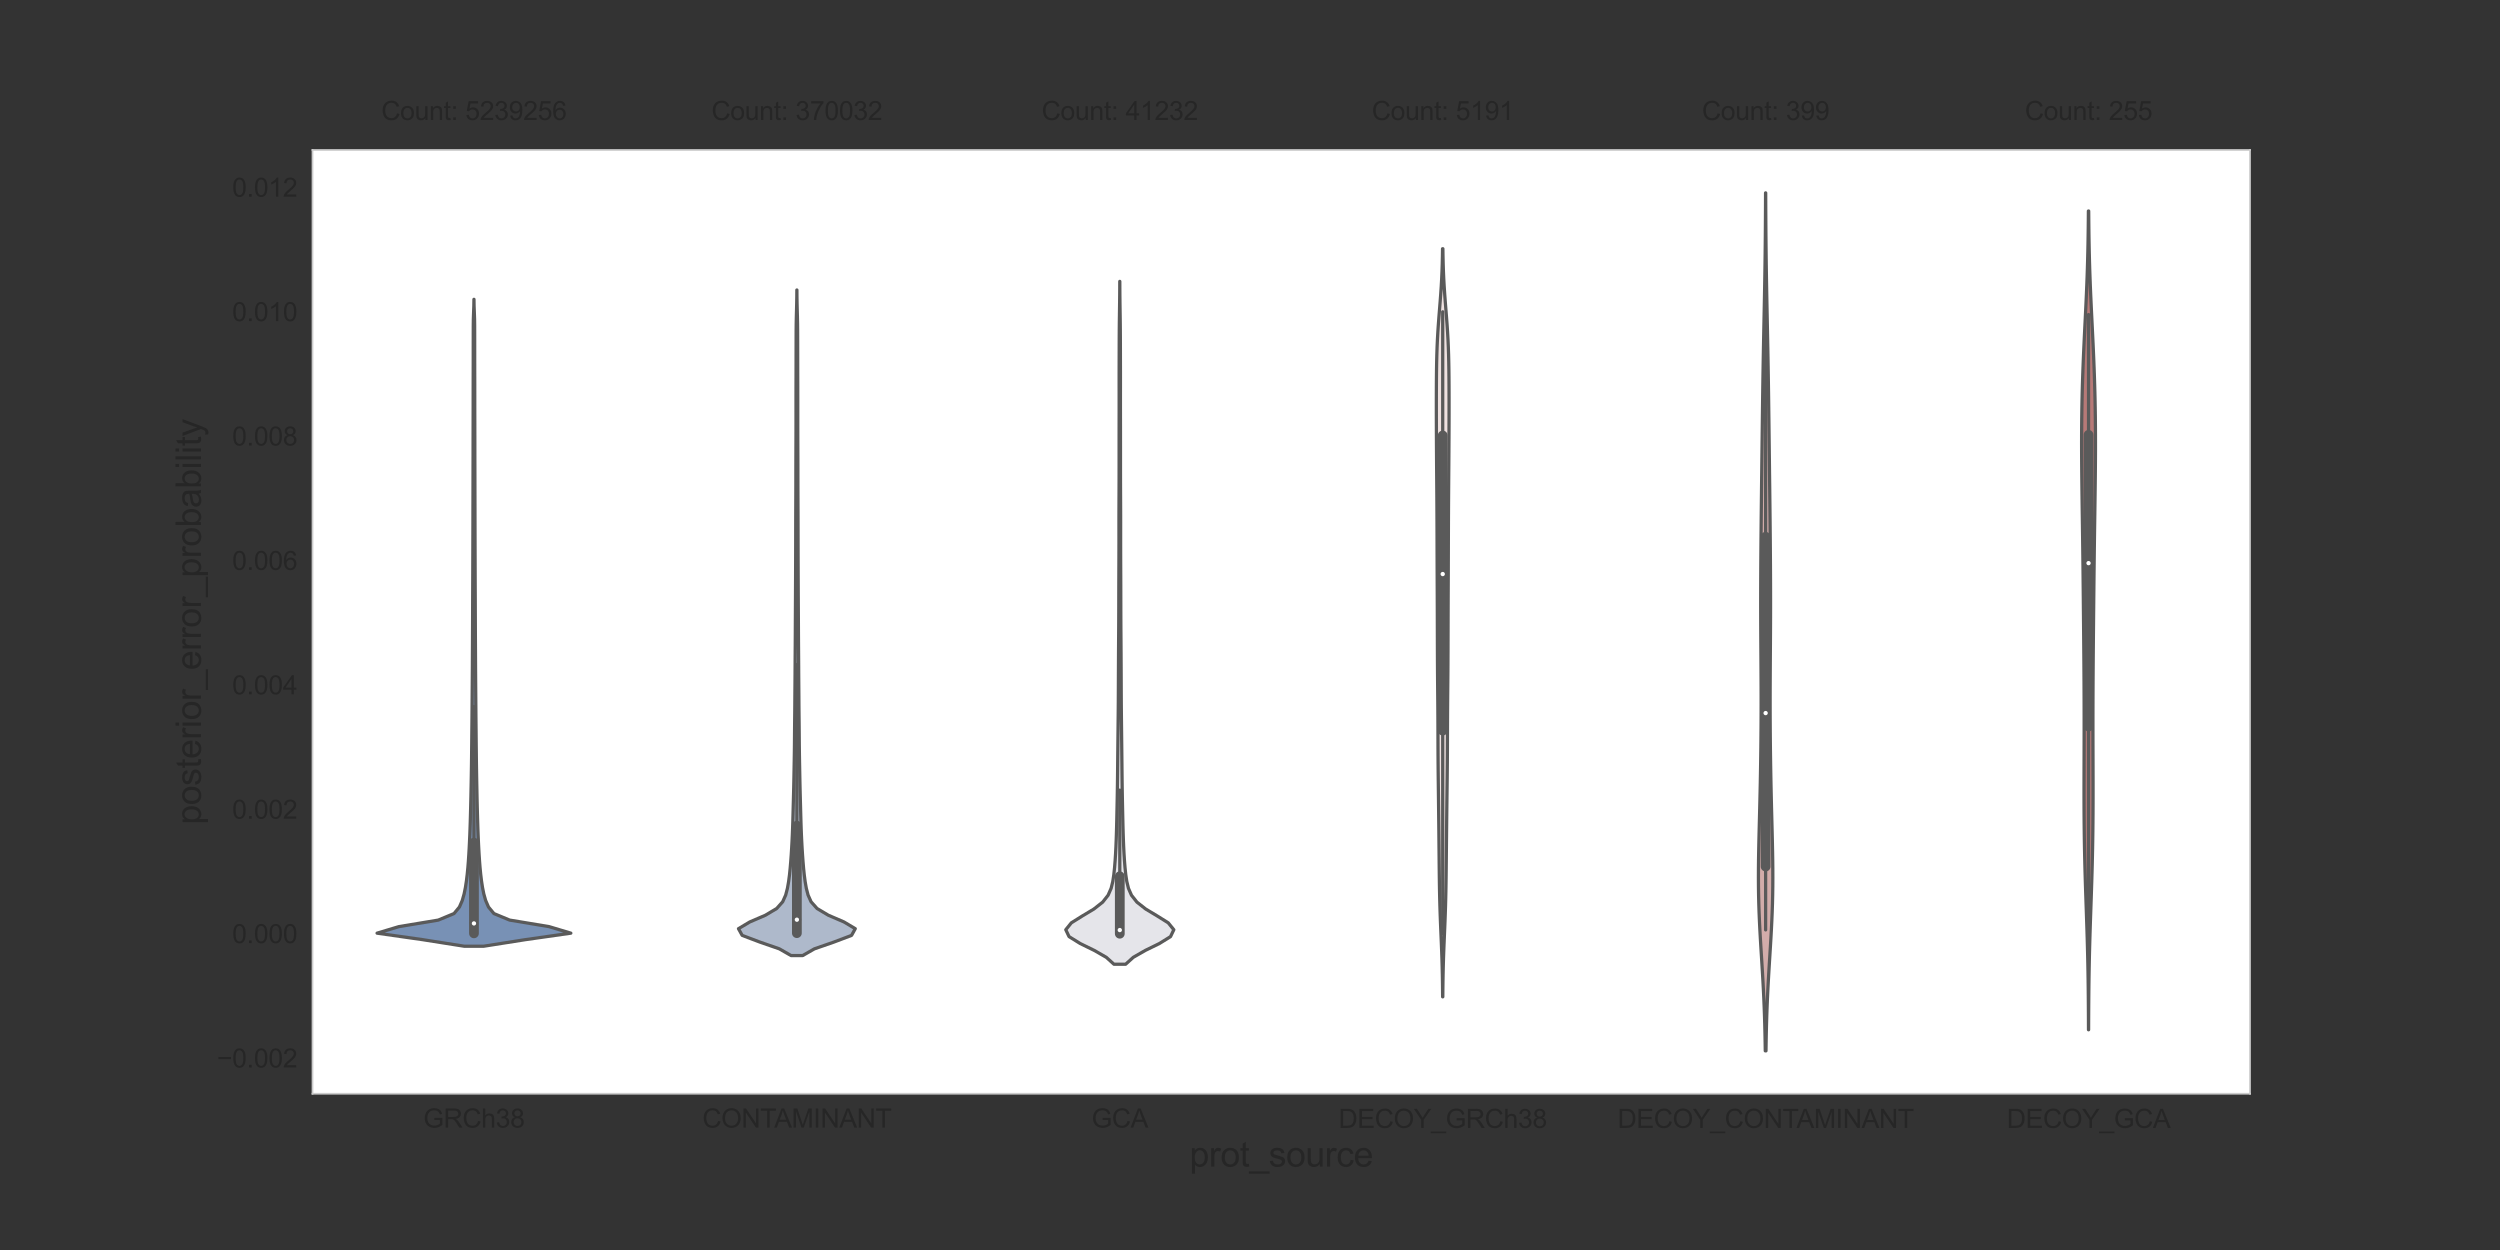 <?xml version="1.0" encoding="utf-8" standalone="no"?>
<!DOCTYPE svg PUBLIC "-//W3C//DTD SVG 1.1//EN"
  "http://www.w3.org/Graphics/SVG/1.1/DTD/svg11.dtd">
<svg xmlns:xlink="http://www.w3.org/1999/xlink" width="1152pt" height="576pt" viewBox="0 0 1152 576" xmlns="http://www.w3.org/2000/svg" version="1.1">
 <rect x="0" y="0" width="1152" height="576" fill="#333333" stroke="none"/>
 <defs>
  <style type="text/css">*{stroke-linejoin: round; stroke-linecap: butt}</style>
 </defs>
 <g id="figure_1">
  <g id="patch_1">
   <path d="M 0 576 
L 1152 576 
L 1152 0 
L 0 0 
L 0 576 
z
" style="fill: none"/>
  </g>
  <g id="axes_1">
   <g id="patch_2">
    <path d="M 144 504 
L 1036.8 504 
L 1036.8 69.12 
L 144 69.12 
z
" style="fill: #ffffff"/>
   </g>
   <g id="matplotlib.axis_1">
    <g id="xtick_1">
     <g id="text_1">
      <!-- GRCh38 -->
      <g style="fill: #262626" transform="translate(195.057 519.589)scale(0.12 -0.12)">
       <defs>
        <path id="ArialMT-47" d="M 2638 1797 
L 2638 2334 
L 4578 2338 
L 4578 638 
Q 4131 281 3656 101 
Q 3181 -78 2681 -78 
Q 2006 -78 1454 211 
Q 903 500 622 1047 
Q 341 1594 341 2269 
Q 341 2938 620 3517 
Q 900 4097 1425 4378 
Q 1950 4659 2634 4659 
Q 3131 4659 3532 4498 
Q 3934 4338 4162 4050 
Q 4391 3763 4509 3300 
L 3963 3150 
Q 3859 3500 3706 3700 
Q 3553 3900 3268 4020 
Q 2984 4141 2638 4141 
Q 2222 4141 1919 4014 
Q 1616 3888 1430 3681 
Q 1244 3475 1141 3228 
Q 966 2803 966 2306 
Q 966 1694 1177 1281 
Q 1388 869 1791 669 
Q 2194 469 2647 469 
Q 3041 469 3416 620 
Q 3791 772 3984 944 
L 3984 1797 
L 2638 1797 
z
" transform="scale(0.016)"/>
        <path id="ArialMT-52" d="M 503 0 
L 503 4581 
L 2534 4581 
Q 3147 4581 3465 4457 
Q 3784 4334 3975 4021 
Q 4166 3709 4166 3331 
Q 4166 2844 3850 2509 
Q 3534 2175 2875 2084 
Q 3116 1969 3241 1856 
Q 3506 1613 3744 1247 
L 4541 0 
L 3778 0 
L 3172 953 
Q 2906 1366 2734 1584 
Q 2563 1803 2427 1890 
Q 2291 1978 2150 2013 
Q 2047 2034 1813 2034 
L 1109 2034 
L 1109 0 
L 503 0 
z
M 1109 2559 
L 2413 2559 
Q 2828 2559 3062 2645 
Q 3297 2731 3419 2920 
Q 3541 3109 3541 3331 
Q 3541 3656 3305 3865 
Q 3069 4075 2559 4075 
L 1109 4075 
L 1109 2559 
z
" transform="scale(0.016)"/>
        <path id="ArialMT-43" d="M 3763 1606 
L 4369 1453 
Q 4178 706 3683 314 
Q 3188 -78 2472 -78 
Q 1731 -78 1267 223 
Q 803 525 561 1097 
Q 319 1669 319 2325 
Q 319 3041 592 3573 
Q 866 4106 1370 4382 
Q 1875 4659 2481 4659 
Q 3169 4659 3637 4309 
Q 4106 3959 4291 3325 
L 3694 3184 
Q 3534 3684 3231 3912 
Q 2928 4141 2469 4141 
Q 1941 4141 1586 3887 
Q 1231 3634 1087 3207 
Q 944 2781 944 2328 
Q 944 1744 1114 1308 
Q 1284 872 1643 656 
Q 2003 441 2422 441 
Q 2931 441 3284 734 
Q 3638 1028 3763 1606 
z
" transform="scale(0.016)"/>
        <path id="ArialMT-68" d="M 422 0 
L 422 4581 
L 984 4581 
L 984 2938 
Q 1378 3394 1978 3394 
Q 2347 3394 2619 3248 
Q 2891 3103 3008 2847 
Q 3125 2591 3125 2103 
L 3125 0 
L 2563 0 
L 2563 2103 
Q 2563 2525 2380 2717 
Q 2197 2909 1863 2909 
Q 1613 2909 1392 2779 
Q 1172 2650 1078 2428 
Q 984 2206 984 1816 
L 984 0 
L 422 0 
z
" transform="scale(0.016)"/>
        <path id="ArialMT-33" d="M 269 1209 
L 831 1284 
Q 928 806 1161 595 
Q 1394 384 1728 384 
Q 2125 384 2398 659 
Q 2672 934 2672 1341 
Q 2672 1728 2419 1979 
Q 2166 2231 1775 2231 
Q 1616 2231 1378 2169 
L 1441 2663 
Q 1497 2656 1531 2656 
Q 1891 2656 2178 2843 
Q 2466 3031 2466 3422 
Q 2466 3731 2256 3934 
Q 2047 4138 1716 4138 
Q 1388 4138 1169 3931 
Q 950 3725 888 3313 
L 325 3413 
Q 428 3978 793 4289 
Q 1159 4600 1703 4600 
Q 2078 4600 2393 4439 
Q 2709 4278 2876 4000 
Q 3044 3722 3044 3409 
Q 3044 3113 2884 2869 
Q 2725 2625 2413 2481 
Q 2819 2388 3044 2092 
Q 3269 1797 3269 1353 
Q 3269 753 2831 336 
Q 2394 -81 1725 -81 
Q 1122 -81 723 278 
Q 325 638 269 1209 
z
" transform="scale(0.016)"/>
        <path id="ArialMT-38" d="M 1131 2484 
Q 781 2613 612 2850 
Q 444 3088 444 3419 
Q 444 3919 803 4259 
Q 1163 4600 1759 4600 
Q 2359 4600 2725 4251 
Q 3091 3903 3091 3403 
Q 3091 3084 2923 2848 
Q 2756 2613 2416 2484 
Q 2838 2347 3058 2040 
Q 3278 1734 3278 1309 
Q 3278 722 2862 322 
Q 2447 -78 1769 -78 
Q 1091 -78 675 323 
Q 259 725 259 1325 
Q 259 1772 486 2073 
Q 713 2375 1131 2484 
z
M 1019 3438 
Q 1019 3113 1228 2906 
Q 1438 2700 1772 2700 
Q 2097 2700 2305 2904 
Q 2513 3109 2513 3406 
Q 2513 3716 2298 3927 
Q 2084 4138 1766 4138 
Q 1444 4138 1231 3931 
Q 1019 3725 1019 3438 
z
M 838 1322 
Q 838 1081 952 856 
Q 1066 631 1291 507 
Q 1516 384 1775 384 
Q 2178 384 2440 643 
Q 2703 903 2703 1303 
Q 2703 1709 2433 1975 
Q 2163 2241 1756 2241 
Q 1359 2241 1098 1978 
Q 838 1716 838 1322 
z
" transform="scale(0.016)"/>
       </defs>
       <use xlink:href="#ArialMT-47"/>
       <use xlink:href="#ArialMT-52" x="77.783"/>
       <use xlink:href="#ArialMT-43" x="150"/>
       <use xlink:href="#ArialMT-68" x="222.217"/>
       <use xlink:href="#ArialMT-33" x="277.832"/>
       <use xlink:href="#ArialMT-38" x="333.447"/>
      </g>
     </g>
    </g>
    <g id="xtick_2">
     <g id="text_2">
      <!-- CONTAMINANT -->
      <g style="fill: #262626" transform="translate(323.645 519.589)scale(0.12 -0.12)">
       <defs>
        <path id="ArialMT-4f" d="M 309 2231 
Q 309 3372 921 4017 
Q 1534 4663 2503 4663 
Q 3138 4663 3647 4359 
Q 4156 4056 4423 3514 
Q 4691 2972 4691 2284 
Q 4691 1588 4409 1038 
Q 4128 488 3612 205 
Q 3097 -78 2500 -78 
Q 1853 -78 1343 234 
Q 834 547 571 1087 
Q 309 1628 309 2231 
z
M 934 2222 
Q 934 1394 1379 917 
Q 1825 441 2497 441 
Q 3181 441 3623 922 
Q 4066 1403 4066 2288 
Q 4066 2847 3877 3264 
Q 3688 3681 3323 3911 
Q 2959 4141 2506 4141 
Q 1863 4141 1398 3698 
Q 934 3256 934 2222 
z
" transform="scale(0.016)"/>
        <path id="ArialMT-4e" d="M 488 0 
L 488 4581 
L 1109 4581 
L 3516 984 
L 3516 4581 
L 4097 4581 
L 4097 0 
L 3475 0 
L 1069 3600 
L 1069 0 
L 488 0 
z
" transform="scale(0.016)"/>
        <path id="ArialMT-54" d="M 1659 0 
L 1659 4041 
L 150 4041 
L 150 4581 
L 3781 4581 
L 3781 4041 
L 2266 4041 
L 2266 0 
L 1659 0 
z
" transform="scale(0.016)"/>
        <path id="ArialMT-41" d="M -9 0 
L 1750 4581 
L 2403 4581 
L 4278 0 
L 3588 0 
L 3053 1388 
L 1138 1388 
L 634 0 
L -9 0 
z
M 1313 1881 
L 2866 1881 
L 2388 3150 
Q 2169 3728 2063 4100 
Q 1975 3659 1816 3225 
L 1313 1881 
z
" transform="scale(0.016)"/>
        <path id="ArialMT-4d" d="M 475 0 
L 475 4581 
L 1388 4581 
L 2472 1338 
Q 2622 884 2691 659 
Q 2769 909 2934 1394 
L 4031 4581 
L 4847 4581 
L 4847 0 
L 4263 0 
L 4263 3834 
L 2931 0 
L 2384 0 
L 1059 3900 
L 1059 0 
L 475 0 
z
" transform="scale(0.016)"/>
        <path id="ArialMT-49" d="M 597 0 
L 597 4581 
L 1203 4581 
L 1203 0 
L 597 0 
z
" transform="scale(0.016)"/>
       </defs>
       <use xlink:href="#ArialMT-43"/>
       <use xlink:href="#ArialMT-4f" x="72.217"/>
       <use xlink:href="#ArialMT-4e" x="150"/>
       <use xlink:href="#ArialMT-54" x="222.217"/>
       <use xlink:href="#ArialMT-41" x="275.926"/>
       <use xlink:href="#ArialMT-4d" x="342.625"/>
       <use xlink:href="#ArialMT-49" x="425.926"/>
       <use xlink:href="#ArialMT-4e" x="453.709"/>
       <use xlink:href="#ArialMT-41" x="525.926"/>
       <use xlink:href="#ArialMT-4e" x="592.625"/>
       <use xlink:href="#ArialMT-54" x="664.842"/>
      </g>
     </g>
    </g>
    <g id="xtick_3">
     <g id="text_3">
      <!-- GCA -->
      <g style="fill: #262626" transform="translate(502.998 519.589)scale(0.12 -0.12)">
       <use xlink:href="#ArialMT-47"/>
       <use xlink:href="#ArialMT-43" x="77.783"/>
       <use xlink:href="#ArialMT-41" x="150"/>
      </g>
     </g>
    </g>
    <g id="xtick_4">
     <g id="text_4">
      <!-- DECOY_GRCh38 -->
      <g style="fill: #262626" transform="translate(616.783 519.743)scale(0.12 -0.12)">
       <defs>
        <path id="ArialMT-44" d="M 494 0 
L 494 4581 
L 2072 4581 
Q 2606 4581 2888 4516 
Q 3281 4425 3559 4188 
Q 3922 3881 4101 3404 
Q 4281 2928 4281 2316 
Q 4281 1794 4159 1391 
Q 4038 988 3847 723 
Q 3656 459 3429 307 
Q 3203 156 2883 78 
Q 2563 0 2147 0 
L 494 0 
z
M 1100 541 
L 2078 541 
Q 2531 541 2789 625 
Q 3047 709 3200 863 
Q 3416 1078 3536 1442 
Q 3656 1806 3656 2325 
Q 3656 3044 3420 3430 
Q 3184 3816 2847 3947 
Q 2603 4041 2063 4041 
L 1100 4041 
L 1100 541 
z
" transform="scale(0.016)"/>
        <path id="ArialMT-45" d="M 506 0 
L 506 4581 
L 3819 4581 
L 3819 4041 
L 1113 4041 
L 1113 2638 
L 3647 2638 
L 3647 2100 
L 1113 2100 
L 1113 541 
L 3925 541 
L 3925 0 
L 506 0 
z
" transform="scale(0.016)"/>
        <path id="ArialMT-59" d="M 1784 0 
L 1784 1941 
L 19 4581 
L 756 4581 
L 1659 3200 
Q 1909 2813 2125 2425 
Q 2331 2784 2625 3234 
L 3513 4581 
L 4219 4581 
L 2391 1941 
L 2391 0 
L 1784 0 
z
" transform="scale(0.016)"/>
        <path id="ArialMT-5f" d="M -97 -1272 
L -97 -866 
L 3631 -866 
L 3631 -1272 
L -97 -1272 
z
" transform="scale(0.016)"/>
       </defs>
       <use xlink:href="#ArialMT-44"/>
       <use xlink:href="#ArialMT-45" x="72.217"/>
       <use xlink:href="#ArialMT-43" x="138.916"/>
       <use xlink:href="#ArialMT-4f" x="211.133"/>
       <use xlink:href="#ArialMT-59" x="288.916"/>
       <use xlink:href="#ArialMT-5f" x="355.615"/>
       <use xlink:href="#ArialMT-47" x="411.23"/>
       <use xlink:href="#ArialMT-52" x="489.014"/>
       <use xlink:href="#ArialMT-43" x="561.23"/>
       <use xlink:href="#ArialMT-68" x="633.447"/>
       <use xlink:href="#ArialMT-33" x="689.062"/>
       <use xlink:href="#ArialMT-38" x="744.678"/>
      </g>
     </g>
    </g>
    <g id="xtick_5">
     <g id="text_5">
      <!-- DECOY_CONTAMINANT -->
      <g style="fill: #262626" transform="translate(745.371 519.743)scale(0.12 -0.12)">
       <use xlink:href="#ArialMT-44"/>
       <use xlink:href="#ArialMT-45" x="72.217"/>
       <use xlink:href="#ArialMT-43" x="138.916"/>
       <use xlink:href="#ArialMT-4f" x="211.133"/>
       <use xlink:href="#ArialMT-59" x="288.916"/>
       <use xlink:href="#ArialMT-5f" x="355.615"/>
       <use xlink:href="#ArialMT-43" x="411.23"/>
       <use xlink:href="#ArialMT-4f" x="483.447"/>
       <use xlink:href="#ArialMT-4e" x="561.23"/>
       <use xlink:href="#ArialMT-54" x="633.447"/>
       <use xlink:href="#ArialMT-41" x="687.156"/>
       <use xlink:href="#ArialMT-4d" x="753.855"/>
       <use xlink:href="#ArialMT-49" x="837.156"/>
       <use xlink:href="#ArialMT-4e" x="864.939"/>
       <use xlink:href="#ArialMT-41" x="937.156"/>
       <use xlink:href="#ArialMT-4e" x="1003.855"/>
       <use xlink:href="#ArialMT-54" x="1076.072"/>
      </g>
     </g>
    </g>
    <g id="xtick_6">
     <g id="text_6">
      <!-- DECOY_GCA -->
      <g style="fill: #262626" transform="translate(924.724 519.743)scale(0.12 -0.12)">
       <use xlink:href="#ArialMT-44"/>
       <use xlink:href="#ArialMT-45" x="72.217"/>
       <use xlink:href="#ArialMT-43" x="138.916"/>
       <use xlink:href="#ArialMT-4f" x="211.133"/>
       <use xlink:href="#ArialMT-59" x="288.916"/>
       <use xlink:href="#ArialMT-5f" x="355.615"/>
       <use xlink:href="#ArialMT-47" x="411.23"/>
       <use xlink:href="#ArialMT-43" x="489.014"/>
       <use xlink:href="#ArialMT-41" x="561.23"/>
      </g>
     </g>
    </g>
    <g id="text_7">
     <!-- prot_source -->
     <g style="fill: #262626" transform="translate(548.158 537.581)scale(0.16 -0.16)">
      <defs>
       <path id="ArialMT-70" d="M 422 -1272 
L 422 3319 
L 934 3319 
L 934 2888 
Q 1116 3141 1344 3267 
Q 1572 3394 1897 3394 
Q 2322 3394 2647 3175 
Q 2972 2956 3137 2557 
Q 3303 2159 3303 1684 
Q 3303 1175 3120 767 
Q 2938 359 2589 142 
Q 2241 -75 1856 -75 
Q 1575 -75 1351 44 
Q 1128 163 984 344 
L 984 -1272 
L 422 -1272 
z
M 931 1641 
Q 931 1000 1190 694 
Q 1450 388 1819 388 
Q 2194 388 2461 705 
Q 2728 1022 2728 1688 
Q 2728 2322 2467 2637 
Q 2206 2953 1844 2953 
Q 1484 2953 1207 2617 
Q 931 2281 931 1641 
z
" transform="scale(0.016)"/>
       <path id="ArialMT-72" d="M 416 0 
L 416 3319 
L 922 3319 
L 922 2816 
Q 1116 3169 1280 3281 
Q 1444 3394 1641 3394 
Q 1925 3394 2219 3213 
L 2025 2691 
Q 1819 2813 1613 2813 
Q 1428 2813 1281 2702 
Q 1134 2591 1072 2394 
Q 978 2094 978 1738 
L 978 0 
L 416 0 
z
" transform="scale(0.016)"/>
       <path id="ArialMT-6f" d="M 213 1659 
Q 213 2581 725 3025 
Q 1153 3394 1769 3394 
Q 2453 3394 2887 2945 
Q 3322 2497 3322 1706 
Q 3322 1066 3130 698 
Q 2938 331 2570 128 
Q 2203 -75 1769 -75 
Q 1072 -75 642 372 
Q 213 819 213 1659 
z
M 791 1659 
Q 791 1022 1069 705 
Q 1347 388 1769 388 
Q 2188 388 2466 706 
Q 2744 1025 2744 1678 
Q 2744 2294 2464 2611 
Q 2184 2928 1769 2928 
Q 1347 2928 1069 2612 
Q 791 2297 791 1659 
z
" transform="scale(0.016)"/>
       <path id="ArialMT-74" d="M 1650 503 
L 1731 6 
Q 1494 -44 1306 -44 
Q 1000 -44 831 53 
Q 663 150 594 308 
Q 525 466 525 972 
L 525 2881 
L 113 2881 
L 113 3319 
L 525 3319 
L 525 4141 
L 1084 4478 
L 1084 3319 
L 1650 3319 
L 1650 2881 
L 1084 2881 
L 1084 941 
Q 1084 700 1114 631 
Q 1144 563 1211 522 
Q 1278 481 1403 481 
Q 1497 481 1650 503 
z
" transform="scale(0.016)"/>
       <path id="ArialMT-73" d="M 197 991 
L 753 1078 
Q 800 744 1014 566 
Q 1228 388 1613 388 
Q 2000 388 2187 545 
Q 2375 703 2375 916 
Q 2375 1106 2209 1216 
Q 2094 1291 1634 1406 
Q 1016 1563 777 1677 
Q 538 1791 414 1992 
Q 291 2194 291 2438 
Q 291 2659 392 2848 
Q 494 3038 669 3163 
Q 800 3259 1026 3326 
Q 1253 3394 1513 3394 
Q 1903 3394 2198 3281 
Q 2494 3169 2634 2976 
Q 2775 2784 2828 2463 
L 2278 2388 
Q 2241 2644 2061 2787 
Q 1881 2931 1553 2931 
Q 1166 2931 1000 2803 
Q 834 2675 834 2503 
Q 834 2394 903 2306 
Q 972 2216 1119 2156 
Q 1203 2125 1616 2013 
Q 2213 1853 2448 1751 
Q 2684 1650 2818 1456 
Q 2953 1263 2953 975 
Q 2953 694 2789 445 
Q 2625 197 2315 61 
Q 2006 -75 1616 -75 
Q 969 -75 630 194 
Q 291 463 197 991 
z
" transform="scale(0.016)"/>
       <path id="ArialMT-75" d="M 2597 0 
L 2597 488 
Q 2209 -75 1544 -75 
Q 1250 -75 995 37 
Q 741 150 617 320 
Q 494 491 444 738 
Q 409 903 409 1263 
L 409 3319 
L 972 3319 
L 972 1478 
Q 972 1038 1006 884 
Q 1059 663 1231 536 
Q 1403 409 1656 409 
Q 1909 409 2131 539 
Q 2353 669 2445 892 
Q 2538 1116 2538 1541 
L 2538 3319 
L 3100 3319 
L 3100 0 
L 2597 0 
z
" transform="scale(0.016)"/>
       <path id="ArialMT-63" d="M 2588 1216 
L 3141 1144 
Q 3050 572 2676 248 
Q 2303 -75 1759 -75 
Q 1078 -75 664 370 
Q 250 816 250 1647 
Q 250 2184 428 2587 
Q 606 2991 970 3192 
Q 1334 3394 1763 3394 
Q 2303 3394 2647 3120 
Q 2991 2847 3088 2344 
L 2541 2259 
Q 2463 2594 2264 2762 
Q 2066 2931 1784 2931 
Q 1359 2931 1093 2626 
Q 828 2322 828 1663 
Q 828 994 1084 691 
Q 1341 388 1753 388 
Q 2084 388 2306 591 
Q 2528 794 2588 1216 
z
" transform="scale(0.016)"/>
       <path id="ArialMT-65" d="M 2694 1069 
L 3275 997 
Q 3138 488 2766 206 
Q 2394 -75 1816 -75 
Q 1088 -75 661 373 
Q 234 822 234 1631 
Q 234 2469 665 2931 
Q 1097 3394 1784 3394 
Q 2450 3394 2872 2941 
Q 3294 2488 3294 1666 
Q 3294 1616 3291 1516 
L 816 1516 
Q 847 969 1125 678 
Q 1403 388 1819 388 
Q 2128 388 2347 550 
Q 2566 713 2694 1069 
z
M 847 1978 
L 2700 1978 
Q 2663 2397 2488 2606 
Q 2219 2931 1791 2931 
Q 1403 2931 1139 2672 
Q 875 2413 847 1978 
z
" transform="scale(0.016)"/>
      </defs>
      <use xlink:href="#ArialMT-70"/>
      <use xlink:href="#ArialMT-72" x="55.615"/>
      <use xlink:href="#ArialMT-6f" x="88.916"/>
      <use xlink:href="#ArialMT-74" x="144.531"/>
      <use xlink:href="#ArialMT-5f" x="172.314"/>
      <use xlink:href="#ArialMT-73" x="227.93"/>
      <use xlink:href="#ArialMT-6f" x="277.93"/>
      <use xlink:href="#ArialMT-75" x="333.545"/>
      <use xlink:href="#ArialMT-72" x="389.16"/>
      <use xlink:href="#ArialMT-63" x="422.461"/>
      <use xlink:href="#ArialMT-65" x="472.461"/>
     </g>
    </g>
   </g>
   <g id="matplotlib.axis_2">
    <g id="ytick_1">
     <g id="text_8">
      <!-- −0.002 -->
      <g style="fill: #262626" transform="translate(99.965 491.897)scale(0.12 -0.12)">
       <defs>
        <path id="ArialMT-2212" d="M 3381 1997 
L 356 1997 
L 356 2522 
L 3381 2522 
L 3381 1997 
z
" transform="scale(0.016)"/>
        <path id="ArialMT-30" d="M 266 2259 
Q 266 3072 433 3567 
Q 600 4063 929 4331 
Q 1259 4600 1759 4600 
Q 2128 4600 2406 4451 
Q 2684 4303 2865 4023 
Q 3047 3744 3150 3342 
Q 3253 2941 3253 2259 
Q 3253 1453 3087 958 
Q 2922 463 2592 192 
Q 2263 -78 1759 -78 
Q 1097 -78 719 397 
Q 266 969 266 2259 
z
M 844 2259 
Q 844 1131 1108 757 
Q 1372 384 1759 384 
Q 2147 384 2411 759 
Q 2675 1134 2675 2259 
Q 2675 3391 2411 3762 
Q 2147 4134 1753 4134 
Q 1366 4134 1134 3806 
Q 844 3388 844 2259 
z
" transform="scale(0.016)"/>
        <path id="ArialMT-2e" d="M 581 0 
L 581 641 
L 1222 641 
L 1222 0 
L 581 0 
z
" transform="scale(0.016)"/>
        <path id="ArialMT-32" d="M 3222 541 
L 3222 0 
L 194 0 
Q 188 203 259 391 
Q 375 700 629 1000 
Q 884 1300 1366 1694 
Q 2113 2306 2375 2664 
Q 2638 3022 2638 3341 
Q 2638 3675 2398 3904 
Q 2159 4134 1775 4134 
Q 1369 4134 1125 3890 
Q 881 3647 878 3216 
L 300 3275 
Q 359 3922 746 4261 
Q 1134 4600 1788 4600 
Q 2447 4600 2831 4234 
Q 3216 3869 3216 3328 
Q 3216 3053 3103 2787 
Q 2991 2522 2730 2228 
Q 2469 1934 1863 1422 
Q 1356 997 1212 845 
Q 1069 694 975 541 
L 3222 541 
z
" transform="scale(0.016)"/>
       </defs>
       <use xlink:href="#ArialMT-2212"/>
       <use xlink:href="#ArialMT-30" x="58.398"/>
       <use xlink:href="#ArialMT-2e" x="114.014"/>
       <use xlink:href="#ArialMT-30" x="141.797"/>
       <use xlink:href="#ArialMT-30" x="197.412"/>
       <use xlink:href="#ArialMT-32" x="253.027"/>
      </g>
     </g>
    </g>
    <g id="ytick_2">
     <g id="text_9">
      <!-- 0.000 -->
      <g style="fill: #262626" transform="translate(106.974 434.575)scale(0.12 -0.12)">
       <use xlink:href="#ArialMT-30"/>
       <use xlink:href="#ArialMT-2e" x="55.615"/>
       <use xlink:href="#ArialMT-30" x="83.398"/>
       <use xlink:href="#ArialMT-30" x="139.014"/>
       <use xlink:href="#ArialMT-30" x="194.629"/>
      </g>
     </g>
    </g>
    <g id="ytick_3">
     <g id="text_10">
      <!-- 0.002 -->
      <g style="fill: #262626" transform="translate(106.974 377.254)scale(0.12 -0.12)">
       <use xlink:href="#ArialMT-30"/>
       <use xlink:href="#ArialMT-2e" x="55.615"/>
       <use xlink:href="#ArialMT-30" x="83.398"/>
       <use xlink:href="#ArialMT-30" x="139.014"/>
       <use xlink:href="#ArialMT-32" x="194.629"/>
      </g>
     </g>
    </g>
    <g id="ytick_4">
     <g id="text_11">
      <!-- 0.004 -->
      <g style="fill: #262626" transform="translate(106.974 319.933)scale(0.12 -0.12)">
       <defs>
        <path id="ArialMT-34" d="M 2069 0 
L 2069 1097 
L 81 1097 
L 81 1613 
L 2172 4581 
L 2631 4581 
L 2631 1613 
L 3250 1613 
L 3250 1097 
L 2631 1097 
L 2631 0 
L 2069 0 
z
M 2069 1613 
L 2069 3678 
L 634 1613 
L 2069 1613 
z
" transform="scale(0.016)"/>
       </defs>
       <use xlink:href="#ArialMT-30"/>
       <use xlink:href="#ArialMT-2e" x="55.615"/>
       <use xlink:href="#ArialMT-30" x="83.398"/>
       <use xlink:href="#ArialMT-30" x="139.014"/>
       <use xlink:href="#ArialMT-34" x="194.629"/>
      </g>
     </g>
    </g>
    <g id="ytick_5">
     <g id="text_12">
      <!-- 0.006 -->
      <g style="fill: #262626" transform="translate(106.974 262.611)scale(0.12 -0.12)">
       <defs>
        <path id="ArialMT-36" d="M 3184 3459 
L 2625 3416 
Q 2550 3747 2413 3897 
Q 2184 4138 1850 4138 
Q 1581 4138 1378 3988 
Q 1113 3794 959 3422 
Q 806 3050 800 2363 
Q 1003 2672 1297 2822 
Q 1591 2972 1913 2972 
Q 2475 2972 2870 2558 
Q 3266 2144 3266 1488 
Q 3266 1056 3080 686 
Q 2894 316 2569 119 
Q 2244 -78 1831 -78 
Q 1128 -78 684 439 
Q 241 956 241 2144 
Q 241 3472 731 4075 
Q 1159 4600 1884 4600 
Q 2425 4600 2770 4297 
Q 3116 3994 3184 3459 
z
M 888 1484 
Q 888 1194 1011 928 
Q 1134 663 1356 523 
Q 1578 384 1822 384 
Q 2178 384 2434 671 
Q 2691 959 2691 1453 
Q 2691 1928 2437 2201 
Q 2184 2475 1800 2475 
Q 1419 2475 1153 2201 
Q 888 1928 888 1484 
z
" transform="scale(0.016)"/>
       </defs>
       <use xlink:href="#ArialMT-30"/>
       <use xlink:href="#ArialMT-2e" x="55.615"/>
       <use xlink:href="#ArialMT-30" x="83.398"/>
       <use xlink:href="#ArialMT-30" x="139.014"/>
       <use xlink:href="#ArialMT-36" x="194.629"/>
      </g>
     </g>
    </g>
    <g id="ytick_6">
     <g id="text_13">
      <!-- 0.008 -->
      <g style="fill: #262626" transform="translate(106.974 205.29)scale(0.12 -0.12)">
       <use xlink:href="#ArialMT-30"/>
       <use xlink:href="#ArialMT-2e" x="55.615"/>
       <use xlink:href="#ArialMT-30" x="83.398"/>
       <use xlink:href="#ArialMT-30" x="139.014"/>
       <use xlink:href="#ArialMT-38" x="194.629"/>
      </g>
     </g>
    </g>
    <g id="ytick_7">
     <g id="text_14">
      <!-- 0.010 -->
      <g style="fill: #262626" transform="translate(106.974 147.968)scale(0.12 -0.12)">
       <defs>
        <path id="ArialMT-31" d="M 2384 0 
L 1822 0 
L 1822 3584 
Q 1619 3391 1289 3197 
Q 959 3003 697 2906 
L 697 3450 
Q 1169 3672 1522 3987 
Q 1875 4303 2022 4600 
L 2384 4600 
L 2384 0 
z
" transform="scale(0.016)"/>
       </defs>
       <use xlink:href="#ArialMT-30"/>
       <use xlink:href="#ArialMT-2e" x="55.615"/>
       <use xlink:href="#ArialMT-30" x="83.398"/>
       <use xlink:href="#ArialMT-31" x="139.014"/>
       <use xlink:href="#ArialMT-30" x="194.629"/>
      </g>
     </g>
    </g>
    <g id="ytick_8">
     <g id="text_15">
      <!-- 0.012 -->
      <g style="fill: #262626" transform="translate(106.974 90.647)scale(0.12 -0.12)">
       <use xlink:href="#ArialMT-30"/>
       <use xlink:href="#ArialMT-2e" x="55.615"/>
       <use xlink:href="#ArialMT-30" x="83.398"/>
       <use xlink:href="#ArialMT-31" x="139.014"/>
       <use xlink:href="#ArialMT-32" x="194.629"/>
      </g>
     </g>
    </g>
    <g id="text_16">
     <!-- posterior_error_probability -->
     <g style="fill: #262626" transform="translate(92.597 379.931)rotate(-90)scale(0.16 -0.16)">
      <defs>
       <path id="ArialMT-69" d="M 425 3934 
L 425 4581 
L 988 4581 
L 988 3934 
L 425 3934 
z
M 425 0 
L 425 3319 
L 988 3319 
L 988 0 
L 425 0 
z
" transform="scale(0.016)"/>
       <path id="ArialMT-62" d="M 941 0 
L 419 0 
L 419 4581 
L 981 4581 
L 981 2947 
Q 1338 3394 1891 3394 
Q 2197 3394 2470 3270 
Q 2744 3147 2920 2923 
Q 3097 2700 3197 2384 
Q 3297 2069 3297 1709 
Q 3297 856 2875 390 
Q 2453 -75 1863 -75 
Q 1275 -75 941 416 
L 941 0 
z
M 934 1684 
Q 934 1088 1097 822 
Q 1363 388 1816 388 
Q 2184 388 2453 708 
Q 2722 1028 2722 1663 
Q 2722 2313 2464 2622 
Q 2206 2931 1841 2931 
Q 1472 2931 1203 2611 
Q 934 2291 934 1684 
z
" transform="scale(0.016)"/>
       <path id="ArialMT-61" d="M 2588 409 
Q 2275 144 1986 34 
Q 1697 -75 1366 -75 
Q 819 -75 525 192 
Q 231 459 231 875 
Q 231 1119 342 1320 
Q 453 1522 633 1644 
Q 813 1766 1038 1828 
Q 1203 1872 1538 1913 
Q 2219 1994 2541 2106 
Q 2544 2222 2544 2253 
Q 2544 2597 2384 2738 
Q 2169 2928 1744 2928 
Q 1347 2928 1158 2789 
Q 969 2650 878 2297 
L 328 2372 
Q 403 2725 575 2942 
Q 747 3159 1072 3276 
Q 1397 3394 1825 3394 
Q 2250 3394 2515 3294 
Q 2781 3194 2906 3042 
Q 3031 2891 3081 2659 
Q 3109 2516 3109 2141 
L 3109 1391 
Q 3109 606 3145 398 
Q 3181 191 3288 0 
L 2700 0 
Q 2613 175 2588 409 
z
M 2541 1666 
Q 2234 1541 1622 1453 
Q 1275 1403 1131 1340 
Q 988 1278 909 1158 
Q 831 1038 831 891 
Q 831 666 1001 516 
Q 1172 366 1500 366 
Q 1825 366 2078 508 
Q 2331 650 2450 897 
Q 2541 1088 2541 1459 
L 2541 1666 
z
" transform="scale(0.016)"/>
       <path id="ArialMT-6c" d="M 409 0 
L 409 4581 
L 972 4581 
L 972 0 
L 409 0 
z
" transform="scale(0.016)"/>
       <path id="ArialMT-79" d="M 397 -1278 
L 334 -750 
Q 519 -800 656 -800 
Q 844 -800 956 -737 
Q 1069 -675 1141 -563 
Q 1194 -478 1313 -144 
Q 1328 -97 1363 -6 
L 103 3319 
L 709 3319 
L 1400 1397 
Q 1534 1031 1641 628 
Q 1738 1016 1872 1384 
L 2581 3319 
L 3144 3319 
L 1881 -56 
Q 1678 -603 1566 -809 
Q 1416 -1088 1222 -1217 
Q 1028 -1347 759 -1347 
Q 597 -1347 397 -1278 
z
" transform="scale(0.016)"/>
      </defs>
      <use xlink:href="#ArialMT-70"/>
      <use xlink:href="#ArialMT-6f" x="55.615"/>
      <use xlink:href="#ArialMT-73" x="111.23"/>
      <use xlink:href="#ArialMT-74" x="161.23"/>
      <use xlink:href="#ArialMT-65" x="189.014"/>
      <use xlink:href="#ArialMT-72" x="244.629"/>
      <use xlink:href="#ArialMT-69" x="277.93"/>
      <use xlink:href="#ArialMT-6f" x="300.146"/>
      <use xlink:href="#ArialMT-72" x="355.762"/>
      <use xlink:href="#ArialMT-5f" x="389.062"/>
      <use xlink:href="#ArialMT-65" x="444.678"/>
      <use xlink:href="#ArialMT-72" x="500.293"/>
      <use xlink:href="#ArialMT-72" x="533.594"/>
      <use xlink:href="#ArialMT-6f" x="566.895"/>
      <use xlink:href="#ArialMT-72" x="622.51"/>
      <use xlink:href="#ArialMT-5f" x="655.811"/>
      <use xlink:href="#ArialMT-70" x="711.426"/>
      <use xlink:href="#ArialMT-72" x="767.041"/>
      <use xlink:href="#ArialMT-6f" x="800.342"/>
      <use xlink:href="#ArialMT-62" x="855.957"/>
      <use xlink:href="#ArialMT-61" x="911.572"/>
      <use xlink:href="#ArialMT-62" x="967.188"/>
      <use xlink:href="#ArialMT-69" x="1022.803"/>
      <use xlink:href="#ArialMT-6c" x="1045.02"/>
      <use xlink:href="#ArialMT-69" x="1067.236"/>
      <use xlink:href="#ArialMT-74" x="1089.453"/>
      <use xlink:href="#ArialMT-79" x="1117.236"/>
     </g>
    </g>
   </g>
   <g id="PolyCollection_1">
    <defs>
     <path id="m42ca086514" d="M 222.867 -139.977 
L 213.933 -139.977 
L 194.847 -142.988 
L 173.76 -145.999 
L 183.797 -149.01 
L 201.945 -152.021 
L 209.21 -155.032 
L 211.702 -158.043 
L 213.01 -161.054 
L 213.861 -164.065 
L 214.468 -167.076 
L 214.927 -170.087 
L 215.292 -173.098 
L 215.587 -176.109 
L 215.827 -179.121 
L 216.027 -182.132 
L 216.199 -185.143 
L 216.35 -188.154 
L 216.482 -191.165 
L 216.596 -194.176 
L 216.694 -197.187 
L 216.781 -200.198 
L 216.862 -203.209 
L 216.935 -206.22 
L 217.002 -209.231 
L 217.062 -212.242 
L 217.121 -215.253 
L 217.175 -218.264 
L 217.224 -221.275 
L 217.27 -224.286 
L 217.306 -227.297 
L 217.34 -230.308 
L 217.374 -233.319 
L 217.403 -236.33 
L 217.432 -239.341 
L 217.465 -242.352 
L 217.494 -245.363 
L 217.518 -248.374 
L 217.542 -251.385 
L 217.567 -254.396 
L 217.591 -257.407 
L 217.614 -260.418 
L 217.637 -263.429 
L 217.658 -266.44 
L 217.676 -269.451 
L 217.69 -272.462 
L 217.704 -275.473 
L 217.721 -278.484 
L 217.736 -281.495 
L 217.75 -284.506 
L 217.762 -287.517 
L 217.775 -290.528 
L 217.786 -293.539 
L 217.795 -296.55 
L 217.805 -299.561 
L 217.818 -302.572 
L 217.833 -305.583 
L 217.844 -308.594 
L 217.856 -311.605 
L 217.866 -314.616 
L 217.874 -317.627 
L 217.884 -320.638 
L 217.895 -323.649 
L 217.903 -326.66 
L 217.911 -329.672 
L 217.92 -332.683 
L 217.928 -335.694 
L 217.933 -338.705 
L 217.937 -341.716 
L 217.945 -344.727 
L 217.953 -347.738 
L 217.96 -350.749 
L 217.965 -353.76 
L 217.971 -356.771 
L 217.978 -359.782 
L 217.986 -362.793 
L 217.993 -365.804 
L 217.996 -368.815 
L 217.998 -371.826 
L 218.004 -374.837 
L 218.011 -377.848 
L 218.015 -380.859 
L 218.022 -383.87 
L 218.029 -386.881 
L 218.033 -389.892 
L 218.034 -392.903 
L 218.037 -395.914 
L 218.041 -398.925 
L 218.047 -401.936 
L 218.056 -404.947 
L 218.061 -407.958 
L 218.065 -410.969 
L 218.065 -413.98 
L 218.067 -416.991 
L 218.071 -420.002 
L 218.076 -423.013 
L 218.085 -426.024 
L 218.124 -429.035 
L 218.231 -432.046 
L 218.346 -435.057 
L 218.393 -438.068 
L 218.407 -438.068 
L 218.407 -438.068 
L 218.454 -435.057 
L 218.569 -432.046 
L 218.676 -429.035 
L 218.715 -426.024 
L 218.724 -423.013 
L 218.729 -420.002 
L 218.733 -416.991 
L 218.735 -413.98 
L 218.735 -410.969 
L 218.739 -407.958 
L 218.744 -404.947 
L 218.753 -401.936 
L 218.759 -398.925 
L 218.763 -395.914 
L 218.766 -392.903 
L 218.767 -389.892 
L 218.771 -386.881 
L 218.778 -383.87 
L 218.785 -380.859 
L 218.789 -377.848 
L 218.796 -374.837 
L 218.802 -371.826 
L 218.804 -368.815 
L 218.807 -365.804 
L 218.814 -362.793 
L 218.822 -359.782 
L 218.829 -356.771 
L 218.835 -353.76 
L 218.84 -350.749 
L 218.847 -347.738 
L 218.855 -344.727 
L 218.863 -341.716 
L 218.867 -338.705 
L 218.872 -335.694 
L 218.88 -332.683 
L 218.889 -329.672 
L 218.897 -326.66 
L 218.905 -323.649 
L 218.916 -320.638 
L 218.926 -317.627 
L 218.934 -314.616 
L 218.944 -311.605 
L 218.956 -308.594 
L 218.967 -305.583 
L 218.982 -302.572 
L 218.995 -299.561 
L 219.005 -296.55 
L 219.014 -293.539 
L 219.025 -290.528 
L 219.038 -287.517 
L 219.05 -284.506 
L 219.064 -281.495 
L 219.079 -278.484 
L 219.096 -275.473 
L 219.11 -272.462 
L 219.124 -269.451 
L 219.142 -266.44 
L 219.163 -263.429 
L 219.186 -260.418 
L 219.209 -257.407 
L 219.233 -254.396 
L 219.258 -251.385 
L 219.282 -248.374 
L 219.306 -245.363 
L 219.335 -242.352 
L 219.368 -239.341 
L 219.397 -236.33 
L 219.426 -233.319 
L 219.46 -230.308 
L 219.494 -227.297 
L 219.53 -224.286 
L 219.576 -221.275 
L 219.625 -218.264 
L 219.679 -215.253 
L 219.738 -212.242 
L 219.798 -209.231 
L 219.865 -206.22 
L 219.938 -203.209 
L 220.019 -200.198 
L 220.107 -197.187 
L 220.204 -194.176 
L 220.318 -191.165 
L 220.45 -188.154 
L 220.601 -185.143 
L 220.773 -182.132 
L 220.973 -179.121 
L 221.213 -176.109 
L 221.508 -173.098 
L 221.873 -170.087 
L 222.332 -167.076 
L 222.939 -164.065 
L 223.79 -161.054 
L 225.098 -158.043 
L 227.59 -155.032 
L 234.855 -152.021 
L 253.003 -149.01 
L 263.04 -145.999 
L 241.953 -142.988 
L 222.867 -139.977 
z
" style="stroke: #5a5a5a; stroke-width: 1.5"/>
    </defs>
    <g clip-path="url(#pfe467a0fa6)">
     <use xlink:href="#m42ca086514" x="0" y="576" style="fill: #7891b5; stroke: #5a5a5a; stroke-width: 1.5"/>
    </g>
   </g>
   <g id="PolyCollection_2">
    <defs>
     <path id="m7765dbdf5d" d="M 369.873 -135.675 
L 364.527 -135.675 
L 359.12 -138.773 
L 350.198 -141.871 
L 342.002 -144.969 
L 340.289 -148.067 
L 345.497 -151.165 
L 352.698 -154.263 
L 357.897 -157.361 
L 360.657 -160.459 
L 362.042 -163.557 
L 362.845 -166.655 
L 363.391 -169.753 
L 363.796 -172.85 
L 364.115 -175.948 
L 364.378 -179.046 
L 364.604 -182.144 
L 364.8 -185.242 
L 364.97 -188.34 
L 365.117 -191.438 
L 365.238 -194.536 
L 365.337 -197.634 
L 365.423 -200.732 
L 365.505 -203.83 
L 365.587 -206.927 
L 365.669 -210.025 
L 365.745 -213.123 
L 365.812 -216.221 
L 365.872 -219.319 
L 365.929 -222.417 
L 365.985 -225.515 
L 366.035 -228.613 
L 366.075 -231.711 
L 366.103 -234.809 
L 366.127 -237.907 
L 366.155 -241.005 
L 366.187 -244.102 
L 366.22 -247.2 
L 366.249 -250.298 
L 366.272 -253.396 
L 366.295 -256.494 
L 366.32 -259.592 
L 366.345 -262.69 
L 366.366 -265.788 
L 366.383 -268.886 
L 366.4 -271.984 
L 366.422 -275.082 
L 366.445 -278.179 
L 366.465 -281.277 
L 366.481 -284.375 
L 366.497 -287.473 
L 366.512 -290.571 
L 366.528 -293.669 
L 366.545 -296.767 
L 366.562 -299.865 
L 366.578 -302.963 
L 366.592 -306.061 
L 366.606 -309.159 
L 366.619 -312.257 
L 366.63 -315.354 
L 366.64 -318.452 
L 366.649 -321.55 
L 366.656 -324.648 
L 366.662 -327.746 
L 366.666 -330.844 
L 366.671 -333.942 
L 366.678 -337.04 
L 366.688 -340.138 
L 366.701 -343.236 
L 366.714 -346.334 
L 366.725 -349.431 
L 366.732 -352.529 
L 366.735 -355.627 
L 366.737 -358.725 
L 366.743 -361.823 
L 366.751 -364.921 
L 366.762 -368.019 
L 366.774 -371.117 
L 366.784 -374.215 
L 366.791 -377.313 
L 366.795 -380.411 
L 366.796 -383.509 
L 366.795 -386.606 
L 366.796 -389.704 
L 366.797 -392.802 
L 366.8 -395.9 
L 366.807 -398.998 
L 366.816 -402.096 
L 366.824 -405.194 
L 366.829 -408.292 
L 366.833 -411.39 
L 366.838 -414.488 
L 366.844 -417.586 
L 366.85 -420.683 
L 366.862 -423.781 
L 366.893 -426.879 
L 366.955 -429.977 
L 367.039 -433.075 
L 367.118 -436.173 
L 367.169 -439.271 
L 367.191 -442.369 
L 367.209 -442.369 
L 367.209 -442.369 
L 367.231 -439.271 
L 367.282 -436.173 
L 367.361 -433.075 
L 367.445 -429.977 
L 367.507 -426.879 
L 367.538 -423.781 
L 367.55 -420.683 
L 367.556 -417.586 
L 367.562 -414.488 
L 367.567 -411.39 
L 367.571 -408.292 
L 367.576 -405.194 
L 367.584 -402.096 
L 367.593 -398.998 
L 367.6 -395.9 
L 367.603 -392.802 
L 367.604 -389.704 
L 367.605 -386.606 
L 367.604 -383.509 
L 367.605 -380.411 
L 367.609 -377.313 
L 367.616 -374.215 
L 367.626 -371.117 
L 367.638 -368.019 
L 367.649 -364.921 
L 367.657 -361.823 
L 367.663 -358.725 
L 367.665 -355.627 
L 367.668 -352.529 
L 367.675 -349.431 
L 367.686 -346.334 
L 367.699 -343.236 
L 367.712 -340.138 
L 367.722 -337.04 
L 367.729 -333.942 
L 367.734 -330.844 
L 367.738 -327.746 
L 367.744 -324.648 
L 367.751 -321.55 
L 367.76 -318.452 
L 367.77 -315.354 
L 367.781 -312.257 
L 367.794 -309.159 
L 367.808 -306.061 
L 367.822 -302.963 
L 367.838 -299.865 
L 367.855 -296.767 
L 367.872 -293.669 
L 367.888 -290.571 
L 367.903 -287.473 
L 367.919 -284.375 
L 367.935 -281.277 
L 367.955 -278.179 
L 367.978 -275.082 
L 368 -271.984 
L 368.017 -268.886 
L 368.034 -265.788 
L 368.055 -262.69 
L 368.08 -259.592 
L 368.105 -256.494 
L 368.128 -253.396 
L 368.151 -250.298 
L 368.18 -247.2 
L 368.213 -244.102 
L 368.245 -241.005 
L 368.273 -237.907 
L 368.297 -234.809 
L 368.325 -231.711 
L 368.365 -228.613 
L 368.415 -225.515 
L 368.471 -222.417 
L 368.528 -219.319 
L 368.588 -216.221 
L 368.655 -213.123 
L 368.731 -210.025 
L 368.813 -206.927 
L 368.895 -203.83 
L 368.977 -200.732 
L 369.063 -197.634 
L 369.162 -194.536 
L 369.283 -191.438 
L 369.43 -188.34 
L 369.6 -185.242 
L 369.796 -182.144 
L 370.022 -179.046 
L 370.285 -175.948 
L 370.604 -172.85 
L 371.009 -169.753 
L 371.555 -166.655 
L 372.358 -163.557 
L 373.743 -160.459 
L 376.503 -157.361 
L 381.702 -154.263 
L 388.903 -151.165 
L 394.111 -148.067 
L 392.398 -144.969 
L 384.202 -141.871 
L 375.28 -138.773 
L 369.873 -135.675 
z
" style="stroke: #5a5a5a; stroke-width: 1.5"/>
    </defs>
    <g clip-path="url(#pfe467a0fa6)">
     <use xlink:href="#m7765dbdf5d" x="0" y="576" style="fill: #aeb9cb; stroke: #5a5a5a; stroke-width: 1.5"/>
    </g>
   </g>
   <g id="PolyCollection_3">
    <defs>
     <path id="m6a887de79f" d="M 518.7 -131.688 
L 513.3 -131.688 
L 509.778 -134.866 
L 504.247 -138.044 
L 497.755 -141.223 
L 492.624 -144.401 
L 491.104 -147.579 
L 493.676 -150.758 
L 498.759 -153.936 
L 504.06 -157.114 
L 508.1 -160.292 
L 510.61 -163.471 
L 512.004 -166.649 
L 512.778 -169.827 
L 513.254 -173.005 
L 513.589 -176.184 
L 513.846 -179.362 
L 514.049 -182.54 
L 514.211 -185.718 
L 514.341 -188.897 
L 514.448 -192.075 
L 514.538 -195.253 
L 514.614 -198.431 
L 514.682 -201.61 
L 514.747 -204.788 
L 514.81 -207.966 
L 514.867 -211.144 
L 514.916 -214.323 
L 514.956 -217.501 
L 514.99 -220.679 
L 515.021 -223.858 
L 515.052 -227.036 
L 515.086 -230.214 
L 515.121 -233.392 
L 515.157 -236.571 
L 515.192 -239.749 
L 515.227 -242.927 
L 515.261 -246.105 
L 515.292 -249.284 
L 515.317 -252.462 
L 515.335 -255.64 
L 515.348 -258.818 
L 515.36 -261.997 
L 515.373 -265.175 
L 515.388 -268.353 
L 515.403 -271.531 
L 515.42 -274.71 
L 515.439 -277.888 
L 515.46 -281.066 
L 515.483 -284.244 
L 515.502 -287.423 
L 515.517 -290.601 
L 515.527 -293.779 
L 515.534 -296.958 
L 515.54 -300.136 
L 515.546 -303.314 
L 515.553 -306.492 
L 515.564 -309.671 
L 515.576 -312.849 
L 515.59 -316.027 
L 515.601 -319.205 
L 515.609 -322.384 
L 515.613 -325.562 
L 515.613 -328.74 
L 515.611 -331.918 
L 515.609 -335.097 
L 515.612 -338.275 
L 515.621 -341.453 
L 515.634 -344.631 
L 515.649 -347.81 
L 515.663 -350.988 
L 515.673 -354.166 
L 515.678 -357.344 
L 515.681 -360.523 
L 515.681 -363.701 
L 515.681 -366.879 
L 515.681 -370.057 
L 515.683 -373.236 
L 515.685 -376.414 
L 515.69 -379.592 
L 515.695 -382.771 
L 515.701 -385.949 
L 515.704 -389.127 
L 515.704 -392.305 
L 515.702 -395.484 
L 515.698 -398.662 
L 515.697 -401.84 
L 515.7 -405.018 
L 515.707 -408.197 
L 515.715 -411.375 
L 515.723 -414.553 
L 515.731 -417.731 
L 515.743 -420.91 
L 515.763 -424.088 
L 515.794 -427.266 
L 515.836 -430.444 
L 515.884 -433.623 
L 515.928 -436.801 
L 515.962 -439.979 
L 515.983 -443.157 
L 515.994 -446.336 
L 516.006 -446.336 
L 516.006 -446.336 
L 516.017 -443.157 
L 516.038 -439.979 
L 516.072 -436.801 
L 516.116 -433.623 
L 516.164 -430.444 
L 516.206 -427.266 
L 516.237 -424.088 
L 516.257 -420.91 
L 516.269 -417.731 
L 516.277 -414.553 
L 516.285 -411.375 
L 516.293 -408.197 
L 516.3 -405.018 
L 516.303 -401.84 
L 516.302 -398.662 
L 516.298 -395.484 
L 516.296 -392.305 
L 516.296 -389.127 
L 516.299 -385.949 
L 516.305 -382.771 
L 516.31 -379.592 
L 516.315 -376.414 
L 516.317 -373.236 
L 516.319 -370.057 
L 516.319 -366.879 
L 516.319 -363.701 
L 516.319 -360.523 
L 516.322 -357.344 
L 516.327 -354.166 
L 516.337 -350.988 
L 516.351 -347.81 
L 516.366 -344.631 
L 516.379 -341.453 
L 516.388 -338.275 
L 516.391 -335.097 
L 516.389 -331.918 
L 516.387 -328.74 
L 516.387 -325.562 
L 516.391 -322.384 
L 516.399 -319.205 
L 516.41 -316.027 
L 516.424 -312.849 
L 516.436 -309.671 
L 516.447 -306.492 
L 516.454 -303.314 
L 516.46 -300.136 
L 516.466 -296.958 
L 516.473 -293.779 
L 516.483 -290.601 
L 516.498 -287.423 
L 516.517 -284.244 
L 516.54 -281.066 
L 516.561 -277.888 
L 516.58 -274.71 
L 516.597 -271.531 
L 516.612 -268.353 
L 516.627 -265.175 
L 516.64 -261.997 
L 516.652 -258.818 
L 516.665 -255.64 
L 516.683 -252.462 
L 516.708 -249.284 
L 516.739 -246.105 
L 516.773 -242.927 
L 516.808 -239.749 
L 516.843 -236.571 
L 516.879 -233.392 
L 516.914 -230.214 
L 516.948 -227.036 
L 516.979 -223.858 
L 517.01 -220.679 
L 517.044 -217.501 
L 517.084 -214.323 
L 517.133 -211.144 
L 517.19 -207.966 
L 517.253 -204.788 
L 517.318 -201.61 
L 517.386 -198.431 
L 517.462 -195.253 
L 517.552 -192.075 
L 517.659 -188.897 
L 517.789 -185.718 
L 517.951 -182.54 
L 518.154 -179.362 
L 518.411 -176.184 
L 518.746 -173.005 
L 519.222 -169.827 
L 519.996 -166.649 
L 521.39 -163.471 
L 523.9 -160.292 
L 527.94 -157.114 
L 533.241 -153.936 
L 538.324 -150.758 
L 540.896 -147.579 
L 539.376 -144.401 
L 534.245 -141.223 
L 527.753 -138.044 
L 522.222 -134.866 
L 518.7 -131.688 
z
" style="stroke: #5a5a5a; stroke-width: 1.5"/>
    </defs>
    <g clip-path="url(#pfe467a0fa6)">
     <use xlink:href="#m6a887de79f" x="0" y="576" style="fill: #e5e5ea; stroke: #5a5a5a; stroke-width: 1.5"/>
    </g>
   </g>
   <g id="PolyCollection_4">
    <defs>
     <path id="meb95970b62" d="M 664.841 -116.664 
L 664.759 -116.664 
L 664.731 -120.146 
L 664.688 -123.628 
L 664.628 -127.11 
L 664.547 -130.592 
L 664.446 -134.073 
L 664.324 -137.555 
L 664.187 -141.037 
L 664.041 -144.519 
L 663.892 -148.001 
L 663.75 -151.483 
L 663.621 -154.965 
L 663.509 -158.447 
L 663.416 -161.929 
L 663.34 -165.411 
L 663.281 -168.893 
L 663.233 -172.375 
L 663.193 -175.857 
L 663.157 -179.339 
L 663.123 -182.821 
L 663.09 -186.303 
L 663.056 -189.785 
L 663.021 -193.267 
L 662.984 -196.749 
L 662.946 -200.231 
L 662.906 -203.713 
L 662.864 -207.195 
L 662.821 -210.677 
L 662.778 -214.159 
L 662.737 -217.641 
L 662.701 -221.123 
L 662.67 -224.605 
L 662.647 -228.087 
L 662.631 -231.569 
L 662.62 -235.051 
L 662.61 -238.533 
L 662.599 -242.015 
L 662.583 -245.497 
L 662.562 -248.979 
L 662.535 -252.461 
L 662.505 -255.943 
L 662.473 -259.425 
L 662.443 -262.907 
L 662.416 -266.389 
L 662.394 -269.87 
L 662.377 -273.352 
L 662.364 -276.834 
L 662.354 -280.316 
L 662.345 -283.798 
L 662.336 -287.28 
L 662.327 -290.762 
L 662.316 -294.244 
L 662.304 -297.726 
L 662.291 -301.208 
L 662.276 -304.69 
L 662.261 -308.172 
L 662.247 -311.654 
L 662.233 -315.136 
L 662.221 -318.618 
L 662.21 -322.1 
L 662.199 -325.582 
L 662.189 -329.064 
L 662.177 -332.546 
L 662.163 -336.028 
L 662.147 -339.51 
L 662.128 -342.992 
L 662.106 -346.474 
L 662.081 -349.956 
L 662.055 -353.438 
L 662.028 -356.92 
L 662.001 -360.402 
L 661.976 -363.884 
L 661.952 -367.366 
L 661.929 -370.848 
L 661.91 -374.33 
L 661.893 -377.812 
L 661.88 -381.294 
L 661.871 -384.776 
L 661.867 -388.258 
L 661.869 -391.74 
L 661.876 -395.222 
L 661.89 -398.704 
L 661.914 -402.186 
L 661.952 -405.667 
L 662.01 -409.149 
L 662.095 -412.631 
L 662.213 -416.113 
L 662.369 -419.595 
L 662.566 -423.077 
L 662.801 -426.559 
L 663.065 -430.041 
L 663.344 -433.523 
L 663.623 -437.005 
L 663.887 -440.487 
L 664.121 -443.969 
L 664.317 -447.451 
L 664.472 -450.933 
L 664.588 -454.415 
L 664.669 -457.897 
L 664.724 -461.379 
L 664.876 -461.379 
L 664.876 -461.379 
L 664.931 -457.897 
L 665.012 -454.415 
L 665.128 -450.933 
L 665.283 -447.451 
L 665.479 -443.969 
L 665.713 -440.487 
L 665.977 -437.005 
L 666.256 -433.523 
L 666.535 -430.041 
L 666.799 -426.559 
L 667.034 -423.077 
L 667.231 -419.595 
L 667.387 -416.113 
L 667.505 -412.631 
L 667.59 -409.149 
L 667.648 -405.667 
L 667.686 -402.186 
L 667.71 -398.704 
L 667.724 -395.222 
L 667.731 -391.74 
L 667.733 -388.258 
L 667.729 -384.776 
L 667.72 -381.294 
L 667.707 -377.812 
L 667.69 -374.33 
L 667.671 -370.848 
L 667.648 -367.366 
L 667.624 -363.884 
L 667.599 -360.402 
L 667.572 -356.92 
L 667.545 -353.438 
L 667.519 -349.956 
L 667.494 -346.474 
L 667.472 -342.992 
L 667.453 -339.51 
L 667.437 -336.028 
L 667.423 -332.546 
L 667.411 -329.064 
L 667.401 -325.582 
L 667.39 -322.1 
L 667.379 -318.618 
L 667.367 -315.136 
L 667.353 -311.654 
L 667.339 -308.172 
L 667.324 -304.69 
L 667.309 -301.208 
L 667.296 -297.726 
L 667.284 -294.244 
L 667.273 -290.762 
L 667.264 -287.28 
L 667.255 -283.798 
L 667.246 -280.316 
L 667.236 -276.834 
L 667.223 -273.352 
L 667.206 -269.87 
L 667.184 -266.389 
L 667.157 -262.907 
L 667.127 -259.425 
L 667.095 -255.943 
L 667.065 -252.461 
L 667.038 -248.979 
L 667.017 -245.497 
L 667.001 -242.015 
L 666.99 -238.533 
L 666.98 -235.051 
L 666.969 -231.569 
L 666.953 -228.087 
L 666.93 -224.605 
L 666.899 -221.123 
L 666.863 -217.641 
L 666.822 -214.159 
L 666.779 -210.677 
L 666.736 -207.195 
L 666.694 -203.713 
L 666.654 -200.231 
L 666.616 -196.749 
L 666.579 -193.267 
L 666.544 -189.785 
L 666.51 -186.303 
L 666.477 -182.821 
L 666.443 -179.339 
L 666.407 -175.857 
L 666.367 -172.375 
L 666.319 -168.893 
L 666.26 -165.411 
L 666.184 -161.929 
L 666.091 -158.447 
L 665.979 -154.965 
L 665.85 -151.483 
L 665.708 -148.001 
L 665.559 -144.519 
L 665.413 -141.037 
L 665.276 -137.555 
L 665.154 -134.073 
L 665.053 -130.592 
L 664.972 -127.11 
L 664.912 -123.628 
L 664.869 -120.146 
L 664.841 -116.664 
z
" style="stroke: #5a5a5a; stroke-width: 1.5"/>
    </defs>
    <g clip-path="url(#pfe467a0fa6)">
     <use xlink:href="#meb95970b62" x="0" y="576" style="fill: #efe1e0; stroke: #5a5a5a; stroke-width: 1.5"/>
    </g>
   </g>
   <g id="PolyCollection_5">
    <defs>
     <path id="medb3f1bd02" d="M 813.761 -91.767 
L 813.439 -91.767 
L 813.378 -95.761 
L 813.301 -99.754 
L 813.203 -103.747 
L 813.084 -107.741 
L 812.941 -111.734 
L 812.774 -115.728 
L 812.584 -119.721 
L 812.372 -123.714 
L 812.142 -127.708 
L 811.9 -131.701 
L 811.652 -135.695 
L 811.404 -139.688 
L 811.166 -143.681 
L 810.944 -147.675 
L 810.747 -151.668 
L 810.58 -155.661 
L 810.449 -159.655 
L 810.355 -163.648 
L 810.299 -167.642 
L 810.279 -171.635 
L 810.293 -175.628 
L 810.335 -179.622 
L 810.401 -183.615 
L 810.484 -187.609 
L 810.578 -191.602 
L 810.679 -195.595 
L 810.782 -199.589 
L 810.883 -203.582 
L 810.98 -207.576 
L 811.07 -211.569 
L 811.153 -215.562 
L 811.228 -219.556 
L 811.296 -223.549 
L 811.354 -227.542 
L 811.405 -231.536 
L 811.446 -235.529 
L 811.479 -239.523 
L 811.504 -243.516 
L 811.519 -247.509 
L 811.525 -251.503 
L 811.522 -255.496 
L 811.513 -259.49 
L 811.496 -263.483 
L 811.474 -267.476 
L 811.45 -271.47 
L 811.423 -275.463 
L 811.397 -279.457 
L 811.374 -283.45 
L 811.354 -287.443 
L 811.34 -291.437 
L 811.331 -295.43 
L 811.329 -299.423 
L 811.333 -303.417 
L 811.344 -307.41 
L 811.36 -311.404 
L 811.382 -315.397 
L 811.408 -319.39 
L 811.438 -323.384 
L 811.471 -327.377 
L 811.508 -331.371 
L 811.547 -335.364 
L 811.588 -339.357 
L 811.631 -343.351 
L 811.677 -347.344 
L 811.723 -351.338 
L 811.771 -355.331 
L 811.819 -359.324 
L 811.867 -363.318 
L 811.916 -367.311 
L 811.964 -371.304 
L 812.012 -375.298 
L 812.061 -379.291 
L 812.11 -383.285 
L 812.161 -387.278 
L 812.213 -391.271 
L 812.268 -395.265 
L 812.326 -399.258 
L 812.387 -403.252 
L 812.453 -407.245 
L 812.522 -411.238 
L 812.596 -415.232 
L 812.673 -419.225 
L 812.752 -423.219 
L 812.833 -427.212 
L 812.914 -431.205 
L 812.993 -435.199 
L 813.071 -439.192 
L 813.144 -443.185 
L 813.213 -447.179 
L 813.276 -451.172 
L 813.333 -455.166 
L 813.383 -459.159 
L 813.426 -463.152 
L 813.463 -467.146 
L 813.494 -471.139 
L 813.519 -475.133 
L 813.54 -479.126 
L 813.556 -483.119 
L 813.568 -487.113 
L 813.632 -487.113 
L 813.632 -487.113 
L 813.644 -483.119 
L 813.66 -479.126 
L 813.681 -475.133 
L 813.706 -471.139 
L 813.737 -467.146 
L 813.774 -463.152 
L 813.817 -459.159 
L 813.867 -455.166 
L 813.924 -451.172 
L 813.987 -447.179 
L 814.056 -443.185 
L 814.129 -439.192 
L 814.207 -435.199 
L 814.286 -431.205 
L 814.367 -427.212 
L 814.448 -423.219 
L 814.527 -419.225 
L 814.604 -415.232 
L 814.678 -411.238 
L 814.747 -407.245 
L 814.813 -403.252 
L 814.874 -399.258 
L 814.932 -395.265 
L 814.987 -391.271 
L 815.039 -387.278 
L 815.09 -383.285 
L 815.139 -379.291 
L 815.188 -375.298 
L 815.236 -371.304 
L 815.284 -367.311 
L 815.333 -363.318 
L 815.381 -359.324 
L 815.429 -355.331 
L 815.477 -351.338 
L 815.523 -347.344 
L 815.569 -343.351 
L 815.612 -339.357 
L 815.653 -335.364 
L 815.692 -331.371 
L 815.729 -327.377 
L 815.762 -323.384 
L 815.792 -319.39 
L 815.818 -315.397 
L 815.84 -311.404 
L 815.856 -307.41 
L 815.867 -303.417 
L 815.871 -299.423 
L 815.869 -295.43 
L 815.86 -291.437 
L 815.846 -287.443 
L 815.826 -283.45 
L 815.803 -279.457 
L 815.777 -275.463 
L 815.75 -271.47 
L 815.726 -267.476 
L 815.704 -263.483 
L 815.687 -259.49 
L 815.678 -255.496 
L 815.675 -251.503 
L 815.681 -247.509 
L 815.696 -243.516 
L 815.721 -239.523 
L 815.754 -235.529 
L 815.795 -231.536 
L 815.846 -227.542 
L 815.904 -223.549 
L 815.972 -219.556 
L 816.047 -215.562 
L 816.13 -211.569 
L 816.22 -207.576 
L 816.317 -203.582 
L 816.418 -199.589 
L 816.521 -195.595 
L 816.622 -191.602 
L 816.716 -187.609 
L 816.799 -183.615 
L 816.865 -179.622 
L 816.907 -175.628 
L 816.921 -171.635 
L 816.901 -167.642 
L 816.845 -163.648 
L 816.751 -159.655 
L 816.62 -155.661 
L 816.453 -151.668 
L 816.256 -147.675 
L 816.034 -143.681 
L 815.796 -139.688 
L 815.548 -135.695 
L 815.3 -131.701 
L 815.058 -127.708 
L 814.828 -123.714 
L 814.616 -119.721 
L 814.426 -115.728 
L 814.259 -111.734 
L 814.116 -107.741 
L 813.997 -103.747 
L 813.899 -99.754 
L 813.822 -95.761 
L 813.761 -91.767 
z
" style="stroke: #5a5a5a; stroke-width: 1.5"/>
    </defs>
    <g clip-path="url(#pfe467a0fa6)">
     <use xlink:href="#medb3f1bd02" x="0" y="576" style="fill: #d2acaa; stroke: #5a5a5a; stroke-width: 1.5"/>
    </g>
   </g>
   <g id="PolyCollection_6">
    <defs>
     <path id="m0403921270" d="M 962.425 -101.481 
L 962.375 -101.481 
L 962.363 -105.292 
L 962.346 -109.103 
L 962.324 -112.914 
L 962.294 -116.725 
L 962.256 -120.536 
L 962.208 -124.347 
L 962.149 -128.158 
L 962.078 -131.969 
L 961.996 -135.78 
L 961.901 -139.591 
L 961.795 -143.402 
L 961.679 -147.212 
L 961.555 -151.023 
L 961.426 -154.834 
L 961.295 -158.645 
L 961.165 -162.456 
L 961.038 -166.267 
L 960.917 -170.078 
L 960.805 -173.889 
L 960.703 -177.7 
L 960.613 -181.511 
L 960.535 -185.322 
L 960.47 -189.133 
L 960.418 -192.943 
L 960.378 -196.754 
L 960.349 -200.565 
L 960.33 -204.376 
L 960.32 -208.187 
L 960.318 -211.998 
L 960.321 -215.809 
L 960.329 -219.62 
L 960.339 -223.431 
L 960.35 -227.242 
L 960.36 -231.053 
L 960.369 -234.864 
L 960.374 -238.675 
L 960.376 -242.485 
L 960.374 -246.296 
L 960.368 -250.107 
L 960.358 -253.918 
L 960.343 -257.729 
L 960.325 -261.54 
L 960.302 -265.351 
L 960.276 -269.162 
L 960.248 -272.973 
L 960.216 -276.784 
L 960.183 -280.595 
L 960.148 -284.406 
L 960.112 -288.216 
L 960.075 -292.027 
L 960.038 -295.838 
L 960.001 -299.649 
L 959.963 -303.46 
L 959.924 -307.271 
L 959.884 -311.082 
L 959.842 -314.893 
L 959.797 -318.704 
L 959.75 -322.515 
L 959.701 -326.326 
L 959.649 -330.137 
L 959.595 -333.947 
L 959.54 -337.758 
L 959.485 -341.569 
L 959.431 -345.38 
L 959.38 -349.191 
L 959.332 -353.002 
L 959.289 -356.813 
L 959.253 -360.624 
L 959.225 -364.435 
L 959.207 -368.246 
L 959.202 -372.057 
L 959.209 -375.868 
L 959.231 -379.679 
L 959.268 -383.489 
L 959.322 -387.3 
L 959.392 -391.111 
L 959.48 -394.922 
L 959.584 -398.733 
L 959.705 -402.544 
L 959.841 -406.355 
L 959.992 -410.166 
L 960.156 -413.977 
L 960.33 -417.788 
L 960.513 -421.599 
L 960.7 -425.41 
L 960.889 -429.22 
L 961.076 -433.031 
L 961.257 -436.842 
L 961.429 -440.653 
L 961.589 -444.464 
L 961.734 -448.275 
L 961.864 -452.086 
L 961.976 -455.897 
L 962.071 -459.708 
L 962.15 -463.519 
L 962.214 -467.33 
L 962.264 -471.141 
L 962.303 -474.951 
L 962.333 -478.762 
L 962.467 -478.762 
L 962.467 -478.762 
L 962.497 -474.951 
L 962.536 -471.141 
L 962.586 -467.33 
L 962.65 -463.519 
L 962.729 -459.708 
L 962.824 -455.897 
L 962.936 -452.086 
L 963.066 -448.275 
L 963.211 -444.464 
L 963.371 -440.653 
L 963.543 -436.842 
L 963.724 -433.031 
L 963.911 -429.22 
L 964.1 -425.41 
L 964.287 -421.599 
L 964.47 -417.788 
L 964.644 -413.977 
L 964.808 -410.166 
L 964.959 -406.355 
L 965.095 -402.544 
L 965.216 -398.733 
L 965.32 -394.922 
L 965.408 -391.111 
L 965.478 -387.3 
L 965.532 -383.489 
L 965.569 -379.679 
L 965.591 -375.868 
L 965.598 -372.057 
L 965.593 -368.246 
L 965.575 -364.435 
L 965.547 -360.624 
L 965.511 -356.813 
L 965.468 -353.002 
L 965.42 -349.191 
L 965.369 -345.38 
L 965.315 -341.569 
L 965.26 -337.758 
L 965.205 -333.947 
L 965.151 -330.137 
L 965.099 -326.326 
L 965.05 -322.515 
L 965.003 -318.704 
L 964.958 -314.893 
L 964.916 -311.082 
L 964.876 -307.271 
L 964.837 -303.46 
L 964.799 -299.649 
L 964.762 -295.838 
L 964.725 -292.027 
L 964.688 -288.216 
L 964.652 -284.406 
L 964.617 -280.595 
L 964.584 -276.784 
L 964.552 -272.973 
L 964.524 -269.162 
L 964.498 -265.351 
L 964.475 -261.54 
L 964.457 -257.729 
L 964.442 -253.918 
L 964.432 -250.107 
L 964.426 -246.296 
L 964.424 -242.485 
L 964.426 -238.675 
L 964.431 -234.864 
L 964.44 -231.053 
L 964.45 -227.242 
L 964.461 -223.431 
L 964.471 -219.62 
L 964.479 -215.809 
L 964.482 -211.998 
L 964.48 -208.187 
L 964.47 -204.376 
L 964.451 -200.565 
L 964.422 -196.754 
L 964.382 -192.943 
L 964.33 -189.133 
L 964.265 -185.322 
L 964.187 -181.511 
L 964.097 -177.7 
L 963.995 -173.889 
L 963.883 -170.078 
L 963.762 -166.267 
L 963.635 -162.456 
L 963.505 -158.645 
L 963.374 -154.834 
L 963.245 -151.023 
L 963.121 -147.212 
L 963.005 -143.402 
L 962.899 -139.591 
L 962.804 -135.78 
L 962.722 -131.969 
L 962.651 -128.158 
L 962.592 -124.347 
L 962.544 -120.536 
L 962.506 -116.725 
L 962.476 -112.914 
L 962.454 -109.103 
L 962.437 -105.292 
L 962.425 -101.481 
z
" style="stroke: #5a5a5a; stroke-width: 1.5"/>
    </defs>
    <g clip-path="url(#pfe467a0fa6)">
     <use xlink:href="#m0403921270" x="0" y="576" style="fill: #b77977; stroke: #5a5a5a; stroke-width: 1.5"/>
    </g>
   </g>
   <g id="line2d_1">
    <path d="M 218.4 430.281 
L 218.4 325.568 
" clip-path="url(#pfe467a0fa6)" style="fill: none; stroke: #5a5a5a; stroke-width: 1.5; stroke-linecap: round"/>
   </g>
   <g id="line2d_2">
    <path d="M 218.4 430.085 
L 218.4 388.278 
" clip-path="url(#pfe467a0fa6)" style="fill: none; stroke: #5a5a5a; stroke-width: 4.5; stroke-linecap: round"/>
   </g>
   <g id="line2d_3">
    <path d="M 367.2 430.281 
L 367.2 306.208 
" clip-path="url(#pfe467a0fa6)" style="fill: none; stroke: #5a5a5a; stroke-width: 1.5; stroke-linecap: round"/>
   </g>
   <g id="line2d_4">
    <path d="M 367.2 429.991 
L 367.2 380.477 
" clip-path="url(#pfe467a0fa6)" style="fill: none; stroke: #5a5a5a; stroke-width: 4.5; stroke-linecap: round"/>
   </g>
   <g id="line2d_5">
    <path d="M 516 430.281 
L 516 364.086 
" clip-path="url(#pfe467a0fa6)" style="fill: none; stroke: #5a5a5a; stroke-width: 1.5; stroke-linecap: round"/>
   </g>
   <g id="line2d_6">
    <path d="M 516 430.255 
L 516 403.787 
" clip-path="url(#pfe467a0fa6)" style="fill: none; stroke: #5a5a5a; stroke-width: 4.5; stroke-linecap: round"/>
   </g>
   <g id="line2d_7">
    <path d="M 664.8 430.281 
L 664.8 143.677 
" clip-path="url(#pfe467a0fa6)" style="fill: none; stroke: #5a5a5a; stroke-width: 1.5; stroke-linecap: round"/>
   </g>
   <g id="line2d_8">
    <path d="M 664.8 336.68 
L 664.8 200.663 
" clip-path="url(#pfe467a0fa6)" style="fill: none; stroke: #5a5a5a; stroke-width: 4.5; stroke-linecap: round"/>
   </g>
   <g id="line2d_9">
    <path d="M 813.6 428.507 
L 813.6 144.613 
" clip-path="url(#pfe467a0fa6)" style="fill: none; stroke: #5a5a5a; stroke-width: 1.5; stroke-linecap: round"/>
   </g>
   <g id="line2d_10">
    <path d="M 813.6 399.315 
L 813.6 247.339 
" clip-path="url(#pfe467a0fa6)" style="fill: none; stroke: #5a5a5a; stroke-width: 4.5; stroke-linecap: round"/>
   </g>
   <g id="line2d_11">
    <path d="M 962.4 426.826 
L 962.4 144.931 
" clip-path="url(#pfe467a0fa6)" style="fill: none; stroke: #5a5a5a; stroke-width: 1.5; stroke-linecap: round"/>
   </g>
   <g id="line2d_12">
    <path d="M 962.4 334.781 
L 962.4 200.373 
" clip-path="url(#pfe467a0fa6)" style="fill: none; stroke: #5a5a5a; stroke-width: 4.5; stroke-linecap: round"/>
   </g>
   <g id="patch_3">
    <path d="M 144 504 
L 144 69.12 
" style="fill: none; stroke: #cccccc; stroke-width: 0.8; stroke-linejoin: miter; stroke-linecap: square"/>
   </g>
   <g id="patch_4">
    <path d="M 1036.8 504 
L 1036.8 69.12 
" style="fill: none; stroke: #cccccc; stroke-width: 0.8; stroke-linejoin: miter; stroke-linecap: square"/>
   </g>
   <g id="patch_5">
    <path d="M 144 504 
L 1036.8 504 
" style="fill: none; stroke: #cccccc; stroke-width: 0.8; stroke-linejoin: miter; stroke-linecap: square"/>
   </g>
   <g id="patch_6">
    <path d="M 144 69.12 
L 1036.8 69.12 
" style="fill: none; stroke: #cccccc; stroke-width: 0.8; stroke-linejoin: miter; stroke-linecap: square"/>
   </g>
   <g id="PathCollection_1">
    <defs>
     <path id="m8c00fcfd3c" d="M 0 1.5 
C 0.398 1.5 0.779 1.342 1.061 1.061 
C 1.342 0.779 1.5 0.398 1.5 0 
C 1.5 -0.398 1.342 -0.779 1.061 -1.061 
C 0.779 -1.342 0.398 -1.5 0 -1.5 
C -0.398 -1.5 -0.779 -1.342 -1.061 -1.061 
C -1.342 -0.779 -1.5 -0.398 -1.5 0 
C -1.5 0.398 -1.342 0.779 -1.061 1.061 
C -0.779 1.342 -0.398 1.5 0 1.5 
z
" style="stroke: #5a5a5a"/>
    </defs>
    <g clip-path="url(#pfe467a0fa6)">
     <use xlink:href="#m8c00fcfd3c" x="218.4" y="425.508" style="fill: #ffffff; stroke: #5a5a5a"/>
    </g>
   </g>
   <g id="PathCollection_2">
    <g clip-path="url(#pfe467a0fa6)">
     <use xlink:href="#m8c00fcfd3c" x="367.2" y="423.795" style="fill: #ffffff; stroke: #5a5a5a"/>
    </g>
   </g>
   <g id="PathCollection_3">
    <g clip-path="url(#pfe467a0fa6)">
     <use xlink:href="#m8c00fcfd3c" x="516" y="428.573" style="fill: #ffffff; stroke: #5a5a5a"/>
    </g>
   </g>
   <g id="PathCollection_4">
    <g clip-path="url(#pfe467a0fa6)">
     <use xlink:href="#m8c00fcfd3c" x="664.8" y="264.524" style="fill: #ffffff; stroke: #5a5a5a"/>
    </g>
   </g>
   <g id="PathCollection_5">
    <g clip-path="url(#pfe467a0fa6)">
     <use xlink:href="#m8c00fcfd3c" x="813.6" y="328.584" style="fill: #ffffff; stroke: #5a5a5a"/>
    </g>
   </g>
   <g id="PathCollection_6">
    <g clip-path="url(#pfe467a0fa6)">
     <use xlink:href="#m8c00fcfd3c" x="962.4" y="259.492" style="fill: #ffffff; stroke: #5a5a5a"/>
    </g>
   </g>
   <g id="text_17">
    <!-- Count: 5239256 -->
    <g style="fill: #262626" transform="translate(175.701 55.307)scale(0.12 -0.12)">
     <defs>
      <path id="ArialMT-6e" d="M 422 0 
L 422 3319 
L 928 3319 
L 928 2847 
Q 1294 3394 1984 3394 
Q 2284 3394 2536 3286 
Q 2788 3178 2913 3003 
Q 3038 2828 3088 2588 
Q 3119 2431 3119 2041 
L 3119 0 
L 2556 0 
L 2556 2019 
Q 2556 2363 2490 2533 
Q 2425 2703 2258 2804 
Q 2091 2906 1866 2906 
Q 1506 2906 1245 2678 
Q 984 2450 984 1813 
L 984 0 
L 422 0 
z
" transform="scale(0.016)"/>
      <path id="ArialMT-3a" d="M 578 2678 
L 578 3319 
L 1219 3319 
L 1219 2678 
L 578 2678 
z
M 578 0 
L 578 641 
L 1219 641 
L 1219 0 
L 578 0 
z
" transform="scale(0.016)"/>
      <path id="ArialMT-20" transform="scale(0.016)"/>
      <path id="ArialMT-35" d="M 266 1200 
L 856 1250 
Q 922 819 1161 601 
Q 1400 384 1738 384 
Q 2144 384 2425 690 
Q 2706 997 2706 1503 
Q 2706 1984 2436 2262 
Q 2166 2541 1728 2541 
Q 1456 2541 1237 2417 
Q 1019 2294 894 2097 
L 366 2166 
L 809 4519 
L 3088 4519 
L 3088 3981 
L 1259 3981 
L 1013 2750 
Q 1425 3038 1878 3038 
Q 2478 3038 2890 2622 
Q 3303 2206 3303 1553 
Q 3303 931 2941 478 
Q 2500 -78 1738 -78 
Q 1113 -78 717 272 
Q 322 622 266 1200 
z
" transform="scale(0.016)"/>
      <path id="ArialMT-39" d="M 350 1059 
L 891 1109 
Q 959 728 1153 556 
Q 1347 384 1650 384 
Q 1909 384 2104 503 
Q 2300 622 2425 820 
Q 2550 1019 2634 1356 
Q 2719 1694 2719 2044 
Q 2719 2081 2716 2156 
Q 2547 1888 2255 1720 
Q 1963 1553 1622 1553 
Q 1053 1553 659 1965 
Q 266 2378 266 3053 
Q 266 3750 677 4175 
Q 1088 4600 1706 4600 
Q 2153 4600 2523 4359 
Q 2894 4119 3086 3673 
Q 3278 3228 3278 2384 
Q 3278 1506 3087 986 
Q 2897 466 2520 194 
Q 2144 -78 1638 -78 
Q 1100 -78 759 220 
Q 419 519 350 1059 
z
M 2653 3081 
Q 2653 3566 2395 3850 
Q 2138 4134 1775 4134 
Q 1400 4134 1122 3828 
Q 844 3522 844 3034 
Q 844 2597 1108 2323 
Q 1372 2050 1759 2050 
Q 2150 2050 2401 2323 
Q 2653 2597 2653 3081 
z
" transform="scale(0.016)"/>
     </defs>
     <use xlink:href="#ArialMT-43"/>
     <use xlink:href="#ArialMT-6f" x="72.217"/>
     <use xlink:href="#ArialMT-75" x="127.832"/>
     <use xlink:href="#ArialMT-6e" x="183.447"/>
     <use xlink:href="#ArialMT-74" x="239.062"/>
     <use xlink:href="#ArialMT-3a" x="266.846"/>
     <use xlink:href="#ArialMT-20" x="294.629"/>
     <use xlink:href="#ArialMT-35" x="322.412"/>
     <use xlink:href="#ArialMT-32" x="378.027"/>
     <use xlink:href="#ArialMT-33" x="433.643"/>
     <use xlink:href="#ArialMT-39" x="489.258"/>
     <use xlink:href="#ArialMT-32" x="544.873"/>
     <use xlink:href="#ArialMT-35" x="600.488"/>
     <use xlink:href="#ArialMT-36" x="656.104"/>
    </g>
   </g>
   <g id="text_18">
    <!-- Count: 370032 -->
    <g style="fill: #262626" transform="translate(327.837 55.307)scale(0.12 -0.12)">
     <defs>
      <path id="ArialMT-37" d="M 303 3981 
L 303 4522 
L 3269 4522 
L 3269 4084 
Q 2831 3619 2401 2847 
Q 1972 2075 1738 1259 
Q 1569 684 1522 0 
L 944 0 
Q 953 541 1156 1306 
Q 1359 2072 1739 2783 
Q 2119 3494 2547 3981 
L 303 3981 
z
" transform="scale(0.016)"/>
     </defs>
     <use xlink:href="#ArialMT-43"/>
     <use xlink:href="#ArialMT-6f" x="72.217"/>
     <use xlink:href="#ArialMT-75" x="127.832"/>
     <use xlink:href="#ArialMT-6e" x="183.447"/>
     <use xlink:href="#ArialMT-74" x="239.062"/>
     <use xlink:href="#ArialMT-3a" x="266.846"/>
     <use xlink:href="#ArialMT-20" x="294.629"/>
     <use xlink:href="#ArialMT-33" x="322.412"/>
     <use xlink:href="#ArialMT-37" x="378.027"/>
     <use xlink:href="#ArialMT-30" x="433.643"/>
     <use xlink:href="#ArialMT-30" x="489.258"/>
     <use xlink:href="#ArialMT-33" x="544.873"/>
     <use xlink:href="#ArialMT-32" x="600.488"/>
    </g>
   </g>
   <g id="text_19">
    <!-- Count: 41232 -->
    <g style="fill: #262626" transform="translate(479.974 55.307)scale(0.12 -0.12)">
     <use xlink:href="#ArialMT-43"/>
     <use xlink:href="#ArialMT-6f" x="72.217"/>
     <use xlink:href="#ArialMT-75" x="127.832"/>
     <use xlink:href="#ArialMT-6e" x="183.447"/>
     <use xlink:href="#ArialMT-74" x="239.062"/>
     <use xlink:href="#ArialMT-3a" x="266.846"/>
     <use xlink:href="#ArialMT-20" x="294.629"/>
     <use xlink:href="#ArialMT-34" x="322.412"/>
     <use xlink:href="#ArialMT-31" x="378.027"/>
     <use xlink:href="#ArialMT-32" x="433.643"/>
     <use xlink:href="#ArialMT-33" x="489.258"/>
     <use xlink:href="#ArialMT-32" x="544.873"/>
    </g>
   </g>
   <g id="text_20">
    <!-- Count: 5191 -->
    <g style="fill: #262626" transform="translate(632.11 55.307)scale(0.12 -0.12)">
     <use xlink:href="#ArialMT-43"/>
     <use xlink:href="#ArialMT-6f" x="72.217"/>
     <use xlink:href="#ArialMT-75" x="127.832"/>
     <use xlink:href="#ArialMT-6e" x="183.447"/>
     <use xlink:href="#ArialMT-74" x="239.062"/>
     <use xlink:href="#ArialMT-3a" x="266.846"/>
     <use xlink:href="#ArialMT-20" x="294.629"/>
     <use xlink:href="#ArialMT-35" x="322.412"/>
     <use xlink:href="#ArialMT-31" x="378.027"/>
     <use xlink:href="#ArialMT-39" x="433.643"/>
     <use xlink:href="#ArialMT-31" x="489.258"/>
    </g>
   </g>
   <g id="text_21">
    <!-- Count: 399 -->
    <g style="fill: #262626" transform="translate(784.247 55.307)scale(0.12 -0.12)">
     <use xlink:href="#ArialMT-43"/>
     <use xlink:href="#ArialMT-6f" x="72.217"/>
     <use xlink:href="#ArialMT-75" x="127.832"/>
     <use xlink:href="#ArialMT-6e" x="183.447"/>
     <use xlink:href="#ArialMT-74" x="239.062"/>
     <use xlink:href="#ArialMT-3a" x="266.846"/>
     <use xlink:href="#ArialMT-20" x="294.629"/>
     <use xlink:href="#ArialMT-33" x="322.412"/>
     <use xlink:href="#ArialMT-39" x="378.027"/>
     <use xlink:href="#ArialMT-39" x="433.643"/>
    </g>
   </g>
   <g id="text_22">
    <!-- Count: 255 -->
    <g style="fill: #262626" transform="translate(933.047 55.307)scale(0.12 -0.12)">
     <use xlink:href="#ArialMT-43"/>
     <use xlink:href="#ArialMT-6f" x="72.217"/>
     <use xlink:href="#ArialMT-75" x="127.832"/>
     <use xlink:href="#ArialMT-6e" x="183.447"/>
     <use xlink:href="#ArialMT-74" x="239.062"/>
     <use xlink:href="#ArialMT-3a" x="266.846"/>
     <use xlink:href="#ArialMT-20" x="294.629"/>
     <use xlink:href="#ArialMT-32" x="322.412"/>
     <use xlink:href="#ArialMT-35" x="378.027"/>
     <use xlink:href="#ArialMT-35" x="433.643"/>
    </g>
   </g>
  </g>
 </g>
 <defs>
  <clipPath id="pfe467a0fa6">
   <rect x="144" y="69.12" width="892.8" height="434.88"/>
  </clipPath>
 </defs>
</svg>
